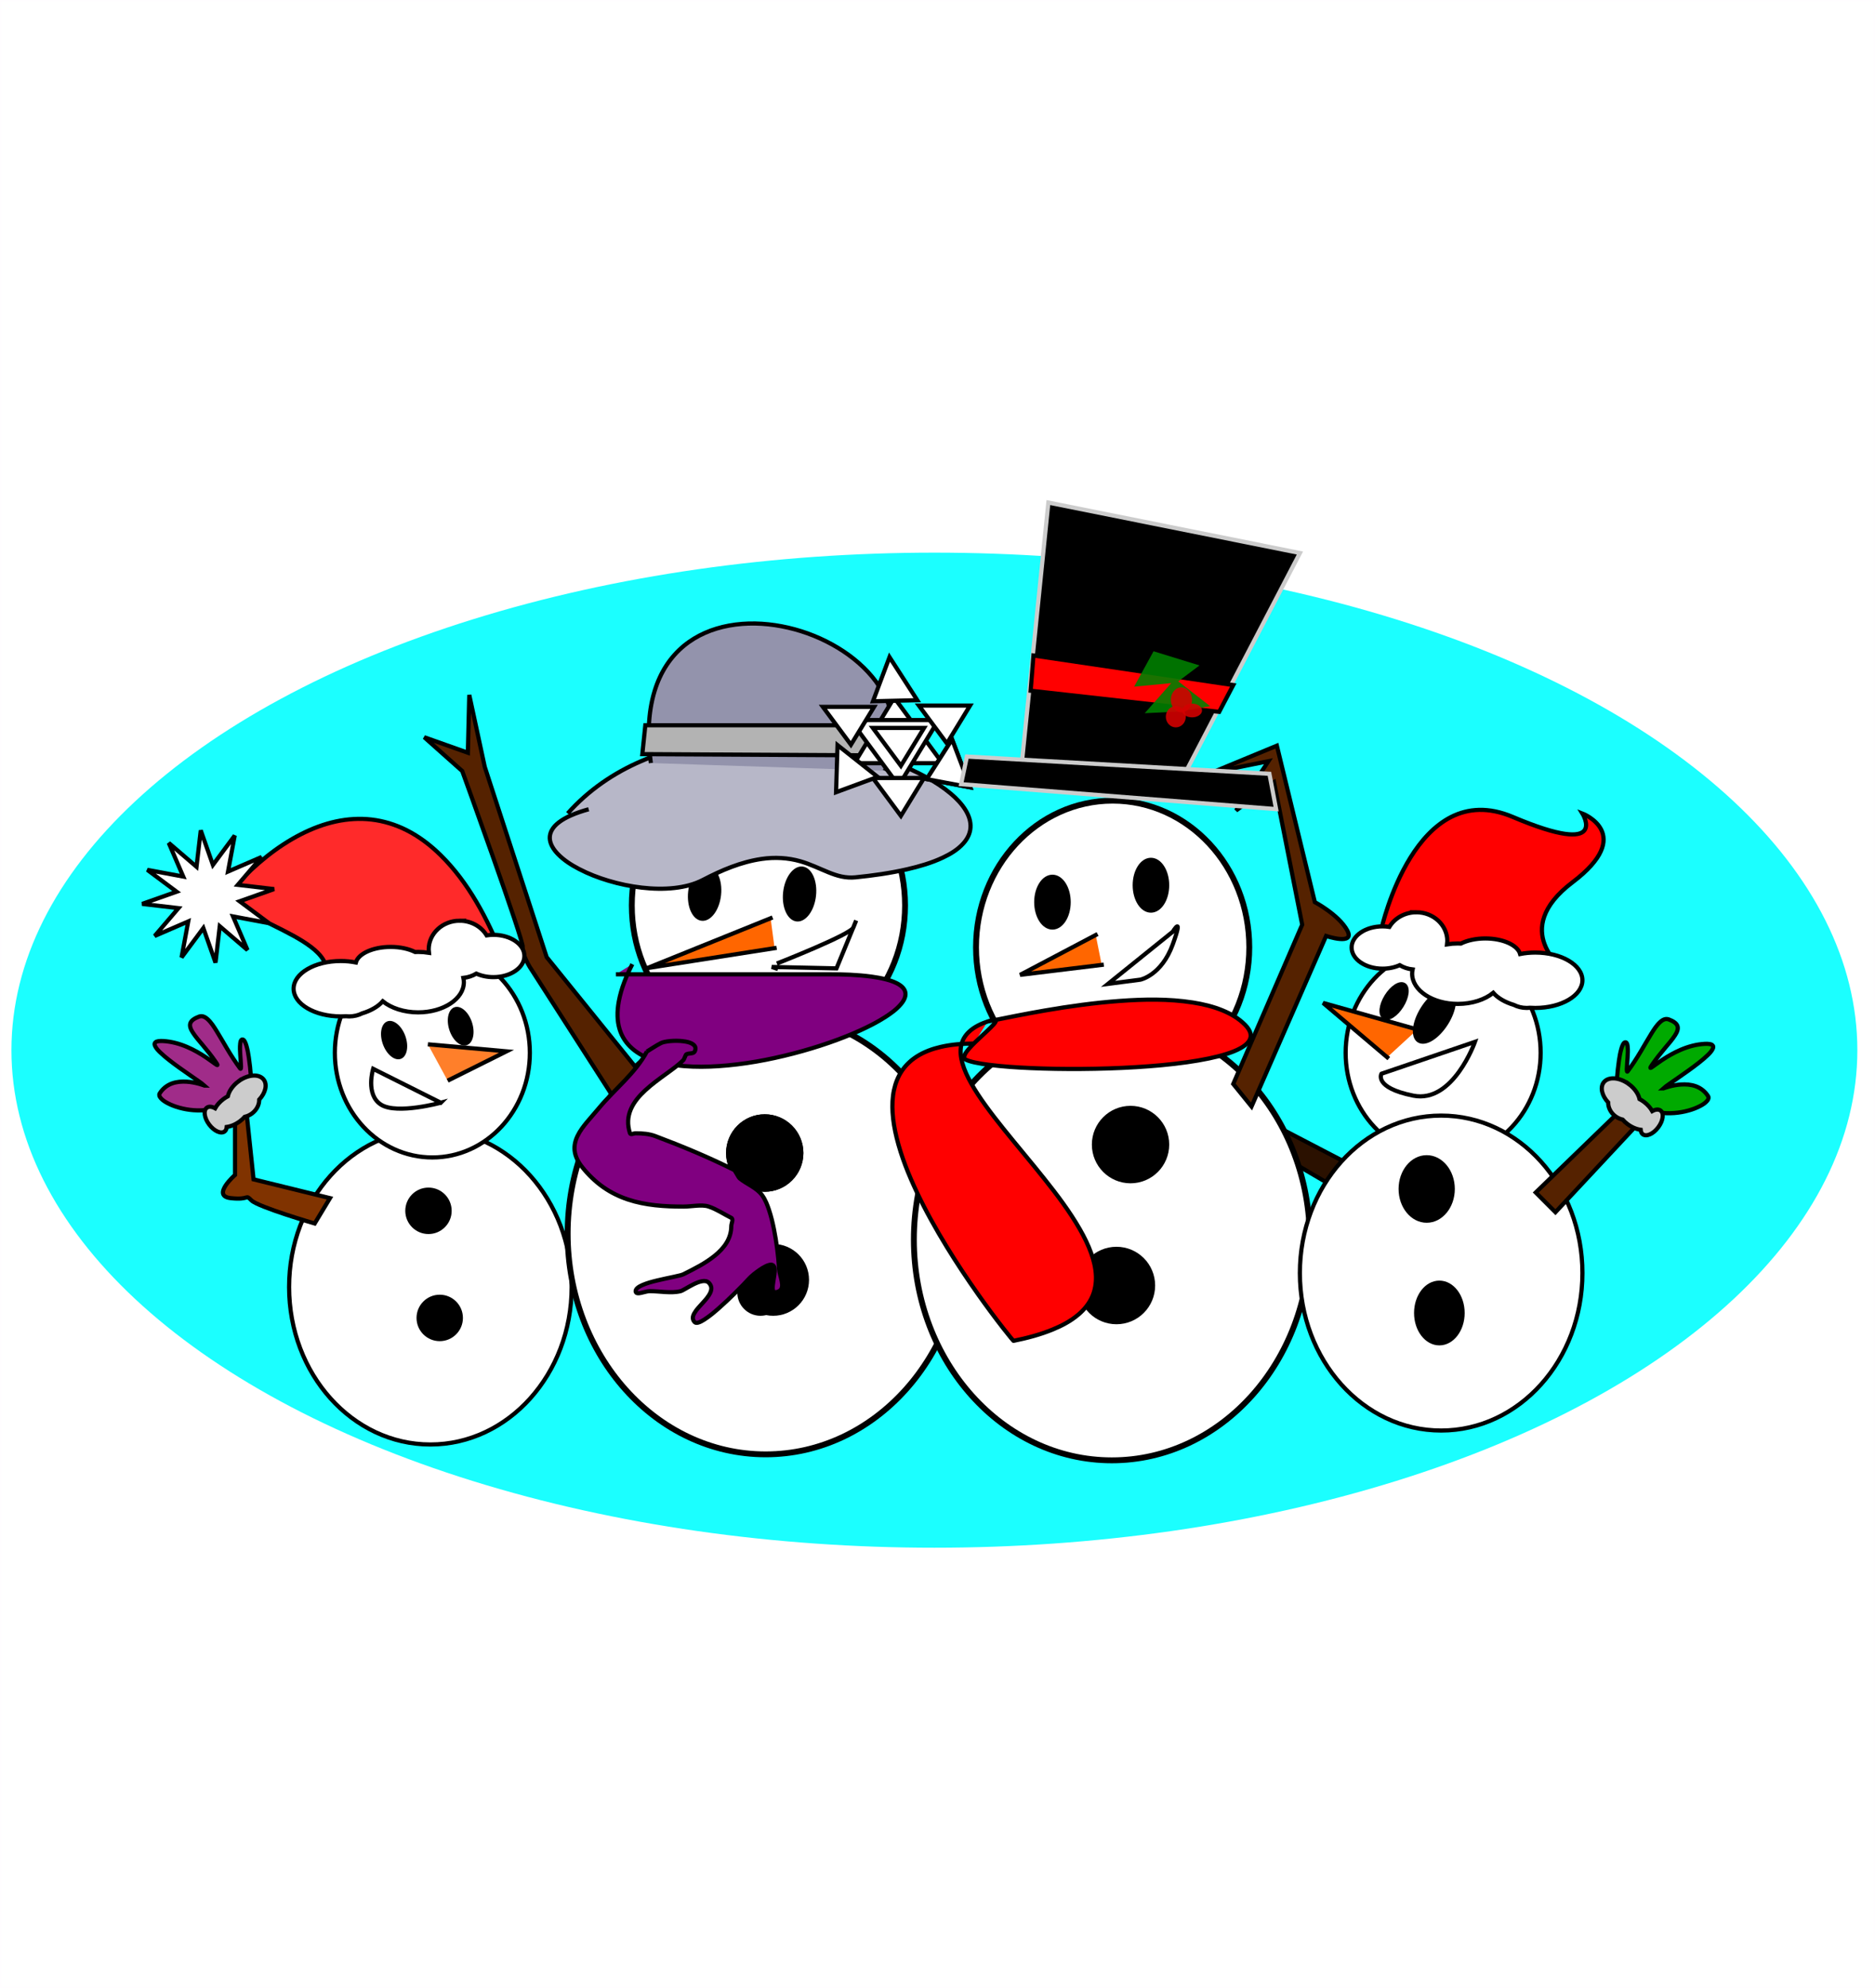 <?xml version="1.0" encoding="UTF-8" standalone="no"?>
<!-- Created with Inkscape (http://www.inkscape.org/) -->

<svg
   xmlns:dc="http://purl.org/dc/elements/1.1/"
   xmlns:cc="http://creativecommons.org/ns#"
   xmlns:rdf="http://www.w3.org/1999/02/22-rdf-syntax-ns#"
   xmlns:svg="http://www.w3.org/2000/svg"
   xmlns="http://www.w3.org/2000/svg"
   xmlns:sodipodi="http://sodipodi.sourceforge.net/DTD/sodipodi-0.dtd"
   xmlns:inkscape="http://www.inkscape.org/namespaces/inkscape"
   sodipodi:docname="snowman_family_centered.svg"
   inkscape:version="0.92.5 (2060ec1f9f, 2020-04-08)"
   version="1.1"
   id="svg2"
   height="1424.782"
   width="1344.142">
  <sodipodi:namedview
     id="base"
     pagecolor="#ffffff"
     bordercolor="#666666"
     borderopacity="1.0"
     inkscape:pageopacity="0.0"
     inkscape:pageshadow="2"
     inkscape:zoom="0.41554912"
     inkscape:cx="-31.157511"
     inkscape:cy="818.98441"
     inkscape:document-units="px"
     inkscape:current-layer="layer1"
     showgrid="false"
     inkscape:window-width="1680"
     inkscape:window-height="1002"
     inkscape:window-x="0"
     inkscape:window-y="22"
     inkscape:window-maximized="0"
     fit-margin-top="0"
     fit-margin-left="0"
     fit-margin-right="0"
     fit-margin-bottom="0" />
  <defs
     id="defs4">
    <inkscape:path-effect
       fuse_tolerance="0"
       vertical_pattern="false"
       prop_units="false"
       tang_offset="0"
       normal_offset="0"
       spacing="0"
       scale_y_rel="false"
       prop_scale="1"
       copytype="single_stretched"
       pattern="m -168.571,-178.571 h 1"
       is_visible="true"
       id="path-effect3981"
       effect="skeletal" />
    <inkscape:path-effect
       effect="skeletal"
       id="path-effect4325"
       is_visible="true"
       pattern="M 0,0 H 1"
       copytype="single_stretched"
       prop_scale="1"
       scale_y_rel="false"
       spacing="0"
       normal_offset="0"
       tang_offset="0"
       prop_units="false"
       vertical_pattern="false"
       fuse_tolerance="0" />
    <inkscape:path-effect
       effect="skeletal"
       id="path-effect4180"
       is_visible="true"
       pattern="M 0,0 H 1"
       copytype="single_stretched"
       prop_scale="1"
       scale_y_rel="false"
       spacing="0"
       normal_offset="0"
       tang_offset="0"
       prop_units="false"
       vertical_pattern="false"
       fuse_tolerance="0" />
    <inkscape:path-effect
       effect="skeletal"
       id="path-effect4147"
       is_visible="true"
       pattern="M 0,0 H 1"
       copytype="single_stretched"
       prop_scale="1"
       scale_y_rel="false"
       spacing="0"
       normal_offset="0"
       tang_offset="0"
       prop_units="false"
       vertical_pattern="false"
       fuse_tolerance="0" />
    <inkscape:path-effect
       effect="skeletal"
       id="path-effect4079"
       is_visible="true"
       pattern="m -44.447,18.183 h 1"
       copytype="single_stretched"
       prop_scale="1"
       scale_y_rel="false"
       spacing="0"
       normal_offset="0"
       tang_offset="0"
       prop_units="false"
       vertical_pattern="false"
       fuse_tolerance="0" />
    <inkscape:path-effect
       effect="skeletal"
       id="path-effect4069"
       is_visible="true"
       pattern="M 0,0 H 1"
       copytype="single_stretched"
       prop_scale="1"
       scale_y_rel="false"
       spacing="0"
       normal_offset="0"
       tang_offset="0"
       prop_units="false"
       vertical_pattern="false"
       fuse_tolerance="0" />
    <inkscape:path-effect
       effect="skeletal"
       id="path-effect4029"
       is_visible="true"
       pattern="M 0,0 H 1"
       copytype="single_stretched"
       prop_scale="1"
       scale_y_rel="false"
       spacing="0"
       normal_offset="0"
       tang_offset="0"
       prop_units="false"
       vertical_pattern="false"
       fuse_tolerance="0" />
    <inkscape:path-effect
       effect="skeletal"
       id="path-effect4021"
       is_visible="true"
       pattern="m -168.571,-178.571 h 1"
       copytype="single_stretched"
       prop_scale="1"
       scale_y_rel="false"
       spacing="0"
       normal_offset="0"
       tang_offset="0"
       prop_units="false"
       vertical_pattern="false"
       fuse_tolerance="0" />
    <inkscape:path-effect
       effect="skeletal"
       id="path-effect3982"
       is_visible="true"
       pattern="M 0,0 H 1"
       copytype="single_stretched"
       prop_scale="1"
       scale_y_rel="false"
       spacing="0"
       normal_offset="0"
       tang_offset="0"
       prop_units="false"
       vertical_pattern="false"
       fuse_tolerance="0" />
    <inkscape:path-effect
       effect="skeletal"
       id="path-effect3978"
       is_visible="true"
       pattern="m 12.857,17.143 h 1"
       copytype="single_stretched"
       prop_scale="1"
       scale_y_rel="false"
       spacing="0"
       normal_offset="0"
       tang_offset="0"
       prop_units="false"
       vertical_pattern="false"
       fuse_tolerance="0" />
    <inkscape:path-effect
       effect="skeletal"
       id="path-effect3974"
       is_visible="true"
       pattern="m -12.857,-21.429 h 1"
       copytype="single_stretched"
       prop_scale="1"
       scale_y_rel="false"
       spacing="0"
       normal_offset="0"
       tang_offset="0"
       prop_units="false"
       vertical_pattern="false"
       fuse_tolerance="0" />
    <inkscape:path-effect
       effect="skeletal"
       id="path-effect3958"
       is_visible="true"
       pattern="M 0,0 H 1"
       copytype="single_stretched"
       prop_scale="1"
       scale_y_rel="false"
       spacing="0"
       normal_offset="0"
       tang_offset="0"
       prop_units="false"
       vertical_pattern="false"
       fuse_tolerance="0" />
    <filter
       inkscape:collect="always"
       id="filter3975"
       style="color-interpolation-filters:sRGB">
      <feGaussianBlur
         inkscape:collect="always"
         stdDeviation="10.675"
         id="feGaussianBlur3977" />
    </filter>
  </defs>
  <g
     inkscape:groupmode="layer"
     id="layer2"
     inkscape:label="Layer 2"
     transform="translate(6.151,358.396)" />
  <g
     id="layer1"
     inkscape:groupmode="layer"
     inkscape:label="Layer 1"
     transform="translate(995.504,345.751)">
    <path
       sodipodi:type="star"
       style="color:#000000;display:inline;overflow:visible;visibility:visible;opacity:0.892;fill:#ffffff;fill-opacity:1;fill-rule:nonzero;stroke:none;stroke-width:3;marker:none;filter:url(#filter3975);enable-background:accumulate"
       id="path3194"
       sodipodi:sides="12"
       sodipodi:cx="-193.9493"
       sodipodi:cy="-483.57101"
       sodipodi:r1="493.83545"
       sodipodi:r2="237.04105"
       sodipodi:arg1="0.56076757"
       sodipodi:arg2="0.82256696"
       inkscape:flatsided="false"
       inkscape:rounded="0"
       inkscape:randomized="0"
       d="M 224.254,-220.931 -32.68,-309.845 36.905,-47.017 -141.149,-252.485 -212.3,9.923 -263.766,-257.045 -456.589,-65.368 -367.675,-322.302 l -262.828,69.586 205.468,-178.055 -262.409,-71.151 266.968,-51.466 -191.677,-192.823 256.934,88.914 -69.586,-262.828 178.055,205.468 71.151,-262.409 51.466,266.968 192.823,-191.677 -88.914,256.934 262.828,-69.586 -205.468,178.055 262.409,71.151 -266.968,51.466 z"
       transform="matrix(1.443,0,0,0.816,-98.047,747.856)" />
    <g
       id="g1060">
      <rect
         y="-345.241"
         x="-994.994"
         height="1423.763"
         width="1343.122"
         id="rect4606"
         style="fill:#ffffff;fill-opacity:1;stroke:#fffdff;stroke-width:1.02;stroke-miterlimit:4;stroke-dasharray:none;stroke-opacity:1" />
      <g
         id="g4917">
        <ellipse
           ry="356.584"
           rx="661.645"
           cy="406.909"
           cx="-325.66"
           style="color:#000000;display:inline;overflow:visible;visibility:visible;opacity:0.892;fill:#00ffff;fill-opacity:1;fill-rule:nonzero;stroke:none;stroke-width:2.702;marker:none;enable-background:accumulate"
           id="path3965" />
        <ellipse
           ry="105.106"
           rx="97.948"
           cy="333.182"
           cx="-197.875"
           style="color:#000000;display:inline;overflow:visible;visibility:visible;fill:#ffffff;fill-opacity:1;fill-rule:nonzero;stroke:#000000;stroke-width:4.201;marker:none;enable-background:accumulate"
           id="path3946" />
        <ellipse
           ry="112.857"
           rx="101.273"
           cy="576.648"
           cx="-686.984"
           style="color:#000000;display:inline;overflow:visible;visibility:visible;fill:#ffffff;fill-opacity:1;fill-rule:nonzero;stroke:#000000;stroke-width:2.998;marker:none;enable-background:accumulate"
           id="path3166" />
        <ellipse
           ry="75"
           rx="69.893"
           cy="408.791"
           cx="-685.557"
           style="color:#000000;display:inline;overflow:visible;visibility:visible;fill:#ffffff;fill-opacity:1;fill-rule:nonzero;stroke:#000000;stroke-width:2.998;marker:none;enable-background:accumulate"
           id="path3938" />
        <ellipse
           ry="158.159"
           rx="141.925"
           cy="538.419"
           cx="-446.638"
           id="path3940"
           style="color:#000000;display:inline;overflow:visible;visibility:visible;fill:#ffffff;fill-opacity:1;fill-rule:nonzero;stroke:#000000;stroke-width:4.201;marker:none;enable-background:accumulate" />
        <ellipse
           ry="105.106"
           rx="97.948"
           cy="303.182"
           cx="-444.639"
           id="path3942"
           style="color:#000000;display:inline;overflow:visible;visibility:visible;fill:#ffffff;fill-opacity:1;fill-rule:nonzero;stroke:#000000;stroke-width:4.201;marker:none;enable-background:accumulate" />
        <path
           inkscape:connector-curvature="0"
           id="path4162"
           d="m -94.144,454.335 74.67,38.902 -9.514,17.584 -73.885,-43.351 z"
           style="color:#000000;display:inline;overflow:visible;visibility:visible;fill:#2b1100;stroke:#000000;stroke-width:2.998;stroke-linecap:square;stroke-linejoin:miter;stroke-miterlimit:4;stroke-dasharray:none;stroke-dashoffset:0;stroke-opacity:1;marker:none;enable-background:accumulate"
           inkscape:transform-center-x="-52.345784"
           inkscape:transform-center-y="-34.402866" />
        <ellipse
           ry="158.159"
           rx="141.925"
           cy="542.704"
           cx="-198.447"
           style="color:#000000;display:inline;overflow:visible;visibility:visible;fill:#ffffff;fill-opacity:1;fill-rule:nonzero;stroke:#000000;stroke-width:4.201;marker:none;enable-background:accumulate"
           id="path3944" />
        <ellipse
           ry="75"
           rx="69.893"
           cy="408.791"
           cx="39.046"
           id="path3950"
           style="color:#000000;display:inline;overflow:visible;visibility:visible;fill:#ffffff;fill-opacity:1;fill-rule:nonzero;stroke:#000000;stroke-width:2.998;marker:none;enable-background:accumulate" />
        <ellipse
           ry="112.857"
           rx="101.273"
           cy="566.648"
           cx="37.619"
           id="path3948"
           style="color:#000000;display:inline;overflow:visible;visibility:visible;fill:#ffffff;fill-opacity:1;fill-rule:nonzero;stroke:#000000;stroke-width:2.998;marker:none;enable-background:accumulate" />
        <ellipse
           ry="14.283"
           rx="8.56"
           cy="136.146"
           cx="-805.443"
           style="color:#000000;display:inline;overflow:visible;visibility:visible;fill:#000000;fill-opacity:1;fill-rule:nonzero;stroke:none;stroke-width:5.995;marker:none;enable-background:accumulate"
           id="path3952"
           transform="matrix(0.942,-0.337,0.336,0.942,0,0)" />
        <ellipse
           ry="14.284"
           rx="8.56"
           cy="168.119"
           cx="-752.484"
           id="path3954"
           style="color:#000000;display:inline;overflow:visible;visibility:visible;fill:#000000;fill-opacity:1;fill-rule:nonzero;stroke:none;stroke-width:5.995;marker:none;enable-background:accumulate"
           transform="matrix(0.952,-0.305,0.304,0.953,0,0)" />
        <path
           style="color:#000000;display:inline;overflow:visible;visibility:visible;fill:#ff7f2a;fill-opacity:1;fill-rule:nonzero;stroke:#000000;stroke-width:2.998;marker:none;enable-background:accumulate"
           d="m -688.769,402.7 56.348,5.039 -42.166,21.025"
           id="path3960"
           inkscape:connector-curvature="0" />
        <path
           style="color:#000000;display:inline;overflow:visible;visibility:visible;fill:#ff6600;fill-opacity:1;fill-rule:nonzero;stroke:#000000;stroke-width:2.998;stroke-linecap:square;stroke-linejoin:miter;stroke-miterlimit:4;stroke-dasharray:none;stroke-dashoffset:0;stroke-opacity:1;marker:none;enable-background:accumulate"
           d="m -443.072,312.362 -88.436,35.714 91.289,-14.286"
           id="path3962"
           inkscape:connector-curvature="0" />
        <path
           style="color:#000000;display:inline;overflow:visible;visibility:visible;fill:#ff6600;fill-opacity:1;fill-rule:nonzero;stroke:#000000;stroke-width:2.998;stroke-linecap:square;stroke-linejoin:miter;stroke-miterlimit:4;stroke-dasharray:none;stroke-dashoffset:0;stroke-opacity:1;marker:none;enable-background:accumulate"
           d="m -210.001,324.362 -54.203,28.571 58.482,-7.143"
           id="path3964"
           inkscape:connector-curvature="0" />
        <ellipse
           ry="13.566"
           rx="6.421"
           cy="313.519"
           cx="199.181"
           style="color:#000000;display:inline;overflow:visible;visibility:visible;fill:#000000;fill-opacity:1;fill-rule:nonzero;stroke:#000000;stroke-width:2.998;stroke-linecap:square;stroke-linejoin:miter;stroke-miterlimit:4;stroke-dasharray:none;stroke-dashoffset:0;stroke-opacity:1;marker:none;enable-background:accumulate"
           id="path3968"
           transform="matrix(0.849,0.528,-0.527,0.85,0,0)" />
        <path
           style="color:#000000;display:inline;overflow:visible;visibility:visible;fill:#ff6600;fill-opacity:1;fill-rule:nonzero;stroke:#000000;stroke-width:2.998;stroke-linecap:square;stroke-linejoin:miter;stroke-miterlimit:4;stroke-dasharray:none;stroke-dashoffset:0;stroke-opacity:1;marker:none;enable-background:accumulate"
           d="m 20.599,392.106 -67.614,-19.062 45.959,38.935"
           id="path3966"
           inkscape:connector-curvature="0" />
        <ellipse
           ry="20.894"
           rx="9.947"
           cy="308.827"
           cx="230.979"
           id="path3970"
           style="color:#000000;display:inline;overflow:visible;visibility:visible;fill:#000000;fill-opacity:1;fill-rule:nonzero;stroke:#000000;stroke-width:2.998;stroke-linecap:square;stroke-linejoin:miter;stroke-miterlimit:4;stroke-dasharray:none;stroke-dashoffset:0;stroke-opacity:1;marker:none;enable-background:accumulate"
           transform="matrix(0.852,0.523,-0.531,0.847,0,0)" />
        <ellipse
           ry="19.8"
           rx="11.862"
           cy="345.795"
           cx="-455.777"
           id="path4036"
           style="color:#000000;display:inline;overflow:visible;visibility:visible;fill:#000000;fill-opacity:1;fill-rule:nonzero;stroke:none;stroke-width:8.31;marker:none;enable-background:accumulate"
           transform="matrix(0.994,0.108,-0.108,0.994,0,0)" />
        <path
           style="color:#000000;display:inline;overflow:visible;visibility:visible;fill:#b7b7c8;fill-opacity:1;fill-rule:nonzero;stroke:#000000;stroke-width:3;marker:none;enable-background:accumulate"
           d="m -575.169,234.245 c -4.411,1.211 -8.772,2.638 -12.948,4.503 -3.075,1.373 -6.066,2.98 -8.714,5.062 -1.931,1.518 -3.689,3.309 -4.87,5.462 -0.954,1.739 -1.479,3.723 -1.418,5.705 0,0 0,1e-5 0,1e-5 0.062,2.023 0.701,3.999 1.644,5.79 1e-5,0 1e-5,1e-5 1e-5,1e-5 1.117,2.12 2.637,4.006 4.315,5.717 4.317,4.401 9.613,7.732 15.08,10.583 10e-6,10e-6 2e-5,2e-5 3e-5,2e-5 6.714,3.502 13.817,6.227 21.073,8.395 7.817,2.335 15.834,4.012 23.939,4.944 l 2e-5,0 c 7.858,0.903 15.819,1.119 23.678,0.229 7.024,-0.796 14.023,-2.479 20.29,-5.749 13.302,-6.941 27.353,-12.895 42.201,-15.047 9.271,-1.344 18.828,-0.879 27.833,1.704 l 1e-5,0 c 6.951,1.994 13.477,5.208 20.184,7.914 3.03,1.223 6.126,2.313 9.323,2.991 1e-5,0 1e-5,0 2e-5,0 3.257,0.69 6.617,0.921 9.93,0.59 10e-6,0 10e-6,0 2e-5,0 12.543,-1.253 25.055,-2.996 37.34,-5.818 8.73,-2.005 17.391,-4.515 25.499,-8.323 5.45,-2.56 10.752,-5.713 14.759,-10.208 1.498,-1.68 2.788,-3.558 3.696,-5.616 0,-1e-5 1e-5,-2e-5 1e-5,-3e-5 0.815,-1.847 1.311,-3.838 1.424,-5.854 0.114,-2.025 -0.153,-4.064 -0.71,-6.015 -1e-5,-1e-5 -1e-5,-2e-5 -1e-5,-3e-5 -0.612,-2.144 -1.561,-4.184 -2.706,-6.097 -2.799,-4.677 -6.678,-8.626 -10.851,-12.132 -5.289,-4.445 -11.134,-8.194 -17.184,-11.531 -1e-5,-1e-5 -2e-5,-1e-5 -3e-5,-2e-5 -7.207,-3.976 -14.734,-7.353 -22.416,-10.309 -18.065,-6.951 -36.973,-11.623 -56.119,-14.466 -21.105,-3.133 -42.573,-3.994 -63.826,-2.12 l -3e-5,0 c -21.519,1.898 -42.88,6.65 -62.72,15.196 -9.888,4.259 -19.376,9.465 -28.191,15.645 -9,6.31 -17.288,13.639 -24.61,21.838"
           id="path3972"
           inkscape:path-effect="#path-effect3974"
           inkscape:original-d="m -575.1688,234.24548 c -81.04342,22.24529 35.25829,75.06485 82.06957,50.63922 68.83257,-35.91609 81.43603,0.95148 109.47114,-1.84892 232.68226,-23.24238 -86.87062,-179.89994 -206.61471,-45.81152"
           inkscape:connector-curvature="0"
           sodipodi:nodetypes="cssc"
           transform="matrix(0.998,0,0,1,0.533,0)" />
        <path
           style="color:#000000;display:inline;overflow:visible;visibility:visible;fill:#9393ac;fill-opacity:1;fill-rule:nonzero;stroke:#000000;stroke-width:3;marker:none;enable-background:accumulate"
           d="m -530.528,201.119 c -2.31,-17.314 -2.374,-35.239 2.803,-51.921 2.007,-6.469 4.835,-12.699 8.572,-18.347 l 10e-6,0 c 3.393,-5.129 7.538,-9.763 12.281,-13.677 4.595,-3.791 9.738,-6.905 15.188,-9.311 5.523,-2.439 11.353,-4.159 17.291,-5.249 l 2e-5,-1e-5 c 12.423,-2.281 25.266,-1.864 37.679,0.472 12.74,2.397 25.101,6.818 36.456,13.072 10.87,5.986 20.881,13.692 28.809,23.239 l 10e-6,2e-5 c 3.735,4.498 6.987,9.408 9.529,14.672 l 10e-6,1e-5 c 2.489,5.155 4.285,10.653 5.208,16.302 l 0,1e-5 c 0.951,5.823 0.964,11.794 0.084,17.628 -0.976,6.465 -3.033,12.746 -5.843,18.65"
           id="path3976"
           inkscape:path-effect="#path-effect3978"
           inkscape:original-d="m -530.52752,201.11907 c -22.30241,-167.147722 216.45368,-96.11968 168.05558,5.52883"
           inkscape:connector-curvature="0"
           transform="matrix(0.998,0,0,1,0.533,0)" />
        <path
           style="color:#000000;display:inline;overflow:visible;visibility:visible;fill:#ff0000;fill-opacity:1;fill-rule:nonzero;stroke:#000000;stroke-width:2.998;stroke-linecap:square;stroke-linejoin:miter;stroke-miterlimit:4;stroke-dasharray:none;stroke-dashoffset:0;stroke-opacity:1;marker:none;enable-background:accumulate"
           d="m -5.172,319.906 c 0,0 24.249,-109.762 94.141,-80.163 69.893,29.599 49.923,-2.467 49.923,-2.467 0,0 38.512,14.799 -7.132,49.331 -45.644,34.532 -5.706,62.898 -5.706,62.898 L -10.878,328.539"
           id="path4000"
           inkscape:connector-curvature="0" />
        <path
           style="color:#000000;display:inline;overflow:visible;visibility:visible;fill:#ffffff;fill-opacity:1;fill-rule:nonzero;stroke:#000000;stroke-width:2.998;stroke-linecap:square;stroke-linejoin:miter;stroke-miterlimit:4;stroke-dasharray:none;stroke-dashoffset:0;stroke-opacity:1;marker:none;enable-background:accumulate"
           d="m 19.849,308.067 c -8.301,0 -15.548,4.23 -19.355,10.485 -1.567,-0.24 -3.182,-0.379 -4.855,-0.379 -12.258,0 -22.202,6.787 -22.202,15.158 0,8.372 9.944,15.158 22.202,15.158 4.528,0 8.738,-0.921 12.249,-2.511 2.735,1.623 5.891,2.7 9.269,3.079 -0.213,0.996 -0.331,2.013 -0.331,3.047 0,11.96 14.664,21.648 32.773,21.648 10.228,0 19.367,-3.096 25.38,-7.942 3.229,3.712 8.407,6.734 14.72,8.637 2.75,1.389 5.927,2.195 9.335,2.195 0.767,0 1.53,-0.048 2.273,-0.126 1.244,0.082 2.515,0.126 3.796,0.126 18.666,0 33.789,-8.885 33.789,-19.848 0,-10.963 -15.122,-19.848 -33.789,-19.848 -3.795,0 -7.453,0.365 -10.858,1.042 -1.734,-6.305 -12.243,-11.148 -24.961,-11.148 -6.812,0 -12.985,1.402 -17.523,3.663 -0.713,-0.031 -1.438,-0.063 -2.163,-0.063 -2.664,0 -5.245,0.22 -7.724,0.616 0.1,-0.793 0.154,-1.598 0.154,-2.416 0,-11.362 -9.922,-20.574 -22.18,-20.574 z"
           id="path3984"
           inkscape:connector-curvature="0" />
        <path
           style="color:#000000;display:inline;overflow:visible;visibility:visible;fill:#ffffff;fill-opacity:1;fill-rule:nonzero;stroke:#000000;stroke-width:2.998;stroke-linecap:square;stroke-linejoin:miter;stroke-miterlimit:4;stroke-dasharray:none;stroke-dashoffset:0;stroke-opacity:1;marker:none;enable-background:accumulate"
           d="M -5.172,423.791 61.868,400.934 c 0,0 -15.69,44.286 -44.218,38.571 -28.528,-5.714 -22.822,-15.714 -22.822,-15.714 z"
           id="path4002"
           inkscape:connector-curvature="0" />
        <path
           style="color:#000000;display:inline;overflow:visible;visibility:visible;fill:#ffffff;fill-opacity:1;fill-rule:nonzero;stroke:#000000;stroke-width:2.998;stroke-linecap:square;stroke-linejoin:miter;stroke-miterlimit:4;stroke-dasharray:none;stroke-dashoffset:0;stroke-opacity:1;marker:none;enable-background:accumulate"
           d="m -679.506,444.556 -48.497,-24.286 c 0,0 -5.706,18.571 5.706,25.714 11.411,7.143 42.791,-1.429 42.791,-1.429 z"
           id="path4004"
           inkscape:connector-curvature="0" />
        <path
           style="color:#000000;display:inline;overflow:visible;visibility:visible;fill:#552200;stroke:#000000;stroke-width:2.998;stroke-linecap:square;stroke-linejoin:miter;stroke-miterlimit:4;stroke-dasharray:none;stroke-dashoffset:0;stroke-opacity:1;marker:none;enable-background:accumulate"
           d="m 165.944,450.311 -60.516,58.589 14.12,14.142 58.499,-62.629 z"
           id="path4049"
           inkscape:connector-curvature="0" />
        <path
           style="color:#000000;display:inline;overflow:visible;visibility:visible;fill:#00aa00;fill-opacity:1;fill-rule:nonzero;stroke:#000000;stroke-width:3;marker:none;enable-background:accumulate"
           d="m 163.434,427.74 c 0.308,-4.513 0.787,-9.016 1.457,-13.489 0.426,-2.845 0.913,-5.689 1.724,-8.449 0.299,-1.017 0.636,-2.029 1.135,-2.964 0.318,-0.595 0.7,-1.227 1.325,-1.481 0,0 10e-6,0 10e-6,0 0.248,-0.101 0.532,-0.144 0.784,-0.055 0.247,0.087 0.441,0.287 0.583,0.508 0,1e-5 0,1e-5 1e-5,1e-5 0.448,0.696 0.561,1.553 0.658,2.376 0.309,2.616 0.134,5.263 -0.026,7.892 0,0 0,0 0,1e-5 -0.156,2.569 -0.409,5.133 -0.507,7.706 0,0 0,0 0,1e-5 -0.027,0.715 -0.089,1.441 0.057,2.142 0.018,0.085 0.039,0.17 0.08,0.246 0,0 1e-5,0 1e-5,1e-5 0.025,0.048 0.061,0.095 0.112,0.11 0.05,0.015 0.104,-0.007 0.148,-0.036 0.074,-0.051 0.132,-0.121 0.186,-0.193 3.399,-4.526 6.449,-9.305 9.364,-14.156 l 1e-5,-10e-6 c 2.526,-4.203 4.929,-8.48 7.52,-12.642 1.892,-3.039 3.812,-6.132 6.464,-8.537 0.903,-0.819 1.919,-1.551 3.082,-1.919 1.009,-0.319 2.122,-0.292 3.113,0.08 1e-5,1e-5 1e-5,1e-5 2e-5,1e-5 1.531,0.575 3.047,1.253 4.331,2.266 0,0 0,0 1e-5,0 0.863,0.682 1.613,1.557 1.936,2.609 0.301,0.98 0.206,2.046 -0.089,3.028 -0.377,1.259 -1.031,2.419 -1.744,3.524 0,1e-5 -1e-5,1e-5 -1e-5,1e-5 -2.035,3.157 -4.558,5.966 -6.973,8.842 -3.193,3.804 -6.332,7.661 -9.155,11.747 -0.363,0.526 -0.725,1.054 -1.06,1.599 -0.172,0.28 -0.359,0.559 -0.453,0.875 -0.019,0.063 -0.04,0.134 -0.009,0.192 0,0 1e-5,10e-6 1e-5,10e-6 0.023,0.043 0.082,0.049 0.13,0.042 0.244,-0.036 0.453,-0.193 0.663,-0.323 0.976,-0.607 1.887,-1.311 2.818,-1.983 0,0 0,0 0,-10e-6 1.513,-1.093 3.037,-2.172 4.59,-3.208 4.263,-2.846 8.733,-5.4 13.445,-7.416 5.516,-2.36 11.391,-3.986 17.383,-4.289 1.141,-0.058 2.291,-0.067 3.419,0.113 0.698,0.111 1.411,0.287 1.974,0.713 0.389,0.295 0.656,0.751 0.688,1.238 0.039,0.587 -0.174,1.163 -0.439,1.688 -0.86,1.711 -2.248,3.095 -3.623,4.428 0,1e-5 0,1e-5 -1e-5,1e-5 -1.962,1.903 -4.076,3.643 -6.224,5.332 -4.908,3.86 -10.037,7.429 -15.172,10.983 -2.139,1.48 -4.284,2.951 -6.406,4.454 0,1e-5 -1e-5,1e-5 -1e-5,1e-5 -1.339,0.948 -2.702,1.872 -3.925,2.965 0.005,-0.001 0.005,-0.001 0.005,-0.001 0.004,-0.002 0.009,-0.003 0.013,-0.005 0,0 1e-5,0 1e-5,0 0.017,-0.006 0.034,-0.013 0.051,-0.019 0.065,-0.025 0.131,-0.049 0.196,-0.074 0.248,-0.092 0.497,-0.182 0.748,-0.269 1e-5,-1e-5 2e-5,-1e-5 2e-5,-1e-5 0.9,-0.312 1.811,-0.594 2.728,-0.849 2.904,-0.808 5.883,-1.365 8.89,-1.566 3.578,-0.239 7.234,0.03 10.612,1.235 3.665,1.308 6.863,3.874 8.905,7.186 0,10e-6 1e-5,10e-6 1e-5,2e-5 0.283,0.46 0.352,1.035 0.227,1.561 -0.158,0.66 -0.545,1.243 -0.983,1.762 -1.351,1.6 -3.188,2.715 -5.042,3.69 -2.607,1.37 -5.387,2.392 -8.223,3.185 -3.362,0.941 -6.818,1.546 -10.299,1.809 l -2e-5,0 c -7.658,0.58 -15.55,-0.532 -22.404,-3.997 -3.724,-1.882 -7.094,-4.457 -9.895,-7.55 -3.268,-3.609 -5.753,-7.887 -7.55,-12.413"
           id="path4019"
           inkscape:path-effect="#path-effect4021"
           inkscape:original-d="m 163.43361,427.74012 c 0.15947,-2.33711 1.84665,-24.84043 5.6412,-26.38298 4.76594,-1.9374 -0.12724,23.62929 2.07576,20.69527 14.06527,-18.73253 21.11275,-40.33902 29.54476,-37.17465 15.06955,5.65531 0.65314,14.14414 -11.69325,32.0167 -7.32754,10.6073 12.63936,-13.25688 37.50844,-14.51245 22.36819,-1.12928 -23.67635,26.52589 -29.70718,31.91496 -0.0481,0.043 22.92054,-9.33604 32.14764,5.63915 4.68068,7.59663 -48.1447,28.40663 -64.16821,-11.95287"
           inkscape:connector-curvature="0"
           sodipodi:nodetypes="cssssscsc"
           transform="matrix(0.998,0,0,1,0.533,0)" />
        <path
           style="color:#000000;display:inline;overflow:visible;visibility:visible;fill:#cccccc;fill-opacity:1;fill-rule:nonzero;stroke:#000000;stroke-width:2.998;stroke-linecap:square;stroke-linejoin:miter;stroke-miterlimit:4;stroke-dasharray:none;stroke-dashoffset:0;stroke-opacity:1;marker:none;enable-background:accumulate"
           d="m 172.376,431.362 c -6.798,-5.112 -14.969,-5.71 -18.251,-1.332 -2.722,3.631 -1.227,9.541 3.243,14.37 -0.079,3.531 1.751,7.302 5.157,9.864 1.619,1.217 3.411,2.013 5.197,2.402 0.998,1.128 2.149,2.198 3.452,3.178 3.072,2.31 6.429,3.696 9.484,4.119 0.095,1.391 0.584,2.528 1.512,3.226 2.59,1.948 7.543,-0.272 11.068,-4.974 3.525,-4.702 4.281,-10.098 1.691,-12.045 -1.463,-1.1 -3.679,-0.868 -5.969,0.392 -1.324,-2.347 -3.338,-4.639 -5.903,-6.569 -1.048,-0.788 -2.119,-1.46 -3.209,-2.032 -0.796,-3.621 -3.436,-7.565 -7.472,-10.601 z"
           id="path4006"
           inkscape:connector-curvature="0" />
        <ellipse
           cy="575.57"
           cx="-195.136"
           id="path4061"
           style="color:#000000;display:inline;overflow:visible;visibility:visible;fill:#000000;fill-opacity:1;fill-rule:nonzero;stroke:#000000;stroke-width:2.998;stroke-linecap:square;stroke-linejoin:miter;stroke-miterlimit:4;stroke-dasharray:none;stroke-dashoffset:0;stroke-opacity:1;marker:none;enable-background:accumulate"
           rx="26.224"
           ry="26.264" />
        <path
           style="color:#000000;display:inline;overflow:visible;visibility:visible;fill:none;stroke:#000000;stroke-width:2.998;stroke-linecap:square;stroke-linejoin:miter;stroke-miterlimit:4;stroke-dasharray:none;stroke-dashoffset:0;stroke-opacity:1;marker:none;enable-background:accumulate"
           d="m -201.188,359.398 46.396,-37.376 c 0,0 8.069,-13.132 0,9.091 -8.069,22.223 -23.198,25.254 -23.198,25.254 z"
           id="path4172"
           inkscape:connector-curvature="0" />
        <path
           style="color:#000000;display:inline;overflow:visible;visibility:visible;fill:#ff0000;fill-opacity:1;fill-rule:nonzero;stroke:#000000;stroke-width:3;marker:none;enable-background:accumulate"
           d="m -288.571,386.341 c 13.637,-2.736 27.27,-5.497 40.978,-7.848 17.788,-3.051 35.685,-5.546 53.685,-6.86 17.518,-1.279 35.217,-1.614 52.573,1.087 1e-5,0 2e-5,0 3e-5,0 7.359,1.146 14.662,2.868 21.551,5.698 5.929,2.436 11.576,5.745 16.091,10.295 0.994,1.002 1.915,2.085 2.65,3.29 0.582,0.953 1.046,1.989 1.268,3.083 10e-7,10e-6 3e-6,10e-6 5e-6,2e-5 0.192,0.949 0.189,1.939 -0.034,2.881 -0.229,0.967 -0.679,1.874 -1.255,2.684 0,0 -10e-6,1e-5 -10e-6,2e-5 -1.472,2.071 -3.632,3.554 -5.851,4.793 -3.083,1.721 -6.405,2.976 -9.767,4.056 0,0 -1e-5,0 -2e-5,10e-6 -4.274,1.374 -8.642,2.438 -13.037,3.355 -10e-6,0 -2e-5,1e-5 -3e-5,1e-5 -5.186,1.082 -10.416,1.948 -15.662,2.69 -12.143,1.717 -24.372,2.782 -36.614,3.526 -13.105,0.797 -26.234,1.202 -39.363,1.293 -12.319,0.086 -24.64,-0.101 -36.947,-0.656 -9.811,-0.443 -19.623,-1.071 -29.365,-2.32 -3.428,-0.439 -6.85,-0.951 -10.225,-1.695 -1.25,-0.276 -2.494,-0.584 -3.715,-0.966 -0.914,-0.286 -1.821,-0.607 -2.677,-1.038 -2e-5,-10e-6 -3e-5,-2e-5 -5e-5,-2e-5 -0.472,-0.238 -0.888,-0.627 -1.055,-1.129 -0.175,-0.527 -0.098,-1.107 0.063,-1.639 0,-10e-6 10e-6,-2e-5 10e-6,-3e-5 0.505,-1.676 1.639,-3.085 2.753,-4.435 1.562,-1.895 3.291,-3.646 5.047,-5.362 1.93,-1.885 3.912,-3.716 5.892,-5.548 0,-1e-5 1e-5,-1e-5 2e-5,-2e-5 1.78,-1.646 3.567,-3.285 5.287,-4.993 0.673,-0.668 1.336,-1.346 1.963,-2.057 1e-5,-10e-6 1e-5,-2e-5 2e-5,-2e-5 0.458,-0.519 0.906,-1.051 1.268,-1.641 0.124,-0.202 0.238,-0.412 0.317,-0.635 0,-2e-5 1e-5,-3e-5 2e-5,-5e-5 0.056,-0.159 0.096,-0.329 0.075,-0.496 -0.017,-0.134 -0.085,-0.261 -0.189,-0.346 -0.134,-0.108 -0.306,-0.157 -0.476,-0.184 -0.632,-0.1 -1.278,0.033 -1.905,0.164 -1.129,0.237 -2.232,0.584 -3.325,0.951 -4.893,1.643 -9.701,3.881 -13.455,7.424 0,10e-6 -1e-5,10e-6 -1e-5,2e-5 -1.464,1.382 -2.743,2.969 -3.718,4.731 -10e-6,10e-6 -2e-5,3e-5 -3e-5,4e-5 -0.921,1.664 -1.565,3.479 -1.922,5.348 -10e-6,1e-5 -10e-6,1e-5 -10e-6,2e-5 -0.781,4.095 -0.215,8.348 0.918,12.36 1.413,5.005 3.679,9.732 6.218,14.27 3.069,5.485 6.586,10.71 10.262,15.808 4.175,5.789 8.575,11.412 13.049,16.974 10e-6,10e-6 2e-5,2e-5 3e-5,4e-5 9.708,12.068 19.775,23.845 29.43,35.956 1e-5,10e-6 2e-5,2e-5 3e-5,4e-5 9.2,11.541 18.163,23.341 25.493,36.152 3.156,5.516 5.997,11.232 8.128,17.219 1.851,5.202 3.167,10.634 3.372,16.151 0.187,5.022 -0.626,10.108 -2.64,14.712 -1e-5,2e-5 -1e-5,3e-5 -2e-5,5e-5 -2.192,5.011 -5.742,9.357 -9.909,12.9 -5.438,4.622 -11.834,8.003 -18.436,10.716 -2e-5,0 -4e-5,1e-5 -5e-5,2e-5 -9.07,3.727 -18.606,6.222 -28.219,8.159 -0.006,0.001 -0.012,-0.004 -0.018,-0.008 -1e-5,-10e-6 -2e-5,-2e-5 -4e-5,-3e-5 -0.012,-0.008 -0.023,-0.018 -0.033,-0.027 -1e-5,-10e-6 -2e-5,-2e-5 -4e-5,-3e-5 -0.04,-0.035 -0.076,-0.073 -0.113,-0.112 -10e-6,-10e-6 -2e-5,-2e-5 -3e-5,-3e-5 -0.14,-0.146 -0.273,-0.298 -0.407,-0.45 -0.509,-0.58 -1.003,-1.174 -1.495,-1.768 -1.835,-2.218 -3.625,-4.474 -5.399,-6.741 -6.171,-7.885 -12.123,-15.94 -17.908,-24.111 -7.881,-11.131 -15.441,-22.492 -22.574,-34.117 -1e-5,-2e-5 -2e-5,-3e-5 -3e-5,-5e-5 -7.783,-12.684 -15.077,-25.682 -21.462,-39.125 -5.981,-12.594 -11.247,-25.592 -14.571,-39.133 0,-10e-6 0,-3e-5 -10e-6,-5e-5 -1.452,-5.912 -2.517,-11.931 -2.896,-18.007 0,-2e-5 0,-3e-5 0,-5e-5 -0.337,-5.394 -0.128,-10.847 0.993,-16.134 0,-2e-5 1e-5,-3e-5 1e-5,-5e-5 1.026,-4.837 2.855,-9.527 5.605,-13.637 2.834,-4.234 6.631,-7.794 10.939,-10.514 5.18,-3.271 11.026,-5.387 16.995,-6.767 7.776,-1.798 15.792,-2.394 23.773,-2.394"
           id="path4027"
           inkscape:path-effect="#path-effect4029"
           inkscape:original-d="m -288.57143,386.34053 c 40.02544,-8.02969 150.78379,-31.98076 184.87745,2.37346 35.931934,36.20655 -177.86962,36.42472 -200.59174,24.97683 -8.92788,-4.49805 37.55612,-34.68654 15.71429,-27.35029 -94.83372,31.85283 197.396944,192.84036 18.57143,228.8788 -0.84435,0.17016 -174.72273,-213.04442 -28.57143,-213.04442"
           inkscape:connector-curvature="0"
           sodipodi:nodetypes="cssssc"
           transform="matrix(0.998,0,0,1,0.533,0)" />
        <ellipse
           ry="19.8"
           rx="11.862"
           cy="338.916"
           cx="-388.04"
           style="color:#000000;display:inline;overflow:visible;visibility:visible;fill:#000000;fill-opacity:1;fill-rule:nonzero;stroke:none;stroke-width:8.31;marker:none;enable-background:accumulate"
           id="path4031"
           transform="matrix(0.994,0.108,-0.108,0.994,0,0)" />
        <path
           style="color:#000000;display:inline;overflow:visible;visibility:visible;fill:#b3b3b3;fill-opacity:1;fill-rule:nonzero;stroke:#000000;stroke-width:2.998;stroke-linecap:square;stroke-linejoin:miter;stroke-miterlimit:4;stroke-dasharray:none;stroke-dashoffset:0;stroke-opacity:1;marker:none;enable-background:accumulate"
           d="m -532.877,174.035 181.336,1e-5 5.619,21.718 -189.114,-1.01 z"
           id="path4038"
           inkscape:connector-curvature="0"
           sodipodi:nodetypes="ccccc" />
        <ellipse
           cy="522.032"
           cx="-688.344"
           style="color:#000000;display:inline;overflow:visible;visibility:visible;fill:#000000;fill-opacity:1;fill-rule:nonzero;stroke:#000000;stroke-width:2.998;stroke-linecap:square;stroke-linejoin:miter;stroke-miterlimit:4;stroke-dasharray:none;stroke-dashoffset:0;stroke-opacity:1;marker:none;enable-background:accumulate"
           id="path4051"
           rx="15.129"
           ry="15.152" />
        <ellipse
           cy="598.804"
           cx="-680.276"
           id="path4053"
           style="color:#000000;display:inline;overflow:visible;visibility:visible;fill:#000000;fill-opacity:1;fill-rule:nonzero;stroke:#000000;stroke-width:2.998;stroke-linecap:square;stroke-linejoin:miter;stroke-miterlimit:4;stroke-dasharray:none;stroke-dashoffset:0;stroke-opacity:1;marker:none;enable-background:accumulate"
           rx="15.129"
           ry="15.152" />
        <ellipse
           cy="480.616"
           cx="-447.288"
           style="color:#000000;display:inline;overflow:visible;visibility:visible;fill:#000000;fill-opacity:1;fill-rule:nonzero;stroke:#000000;stroke-width:2.998;stroke-linecap:square;stroke-linejoin:miter;stroke-miterlimit:4;stroke-dasharray:none;stroke-dashoffset:0;stroke-opacity:1;marker:none;enable-background:accumulate"
           id="path4055"
           rx="26.224"
           ry="26.264" />
        <ellipse
           cy="580.621"
           cx="-450.314"
           id="path4057"
           style="color:#000000;display:inline;overflow:visible;visibility:visible;fill:#000000;fill-opacity:1;fill-rule:nonzero;stroke:#000000;stroke-width:2.998;stroke-linecap:square;stroke-linejoin:miter;stroke-miterlimit:4;stroke-dasharray:none;stroke-dashoffset:0;stroke-opacity:1;marker:none;enable-background:accumulate"
           rx="15.129"
           ry="15.152" />
        <ellipse
           cy="571.53"
           cx="-441.236"
           style="color:#000000;display:inline;overflow:visible;visibility:visible;fill:#000000;fill-opacity:1;fill-rule:nonzero;stroke:#000000;stroke-width:2.998;stroke-linecap:square;stroke-linejoin:miter;stroke-miterlimit:4;stroke-dasharray:none;stroke-dashoffset:0;stroke-opacity:1;marker:none;enable-background:accumulate"
           id="path4059"
           rx="24.207"
           ry="24.244" />
        <ellipse
           cy="480.616"
           cx="-447.288"
           style="color:#000000;display:inline;overflow:visible;visibility:visible;fill:#000000;fill-opacity:1;fill-rule:nonzero;stroke:#000000;stroke-width:2.998;stroke-linecap:square;stroke-linejoin:miter;stroke-miterlimit:4;stroke-dasharray:none;stroke-dashoffset:0;stroke-opacity:1;marker:none;enable-background:accumulate"
           id="path4063"
           rx="26.224"
           ry="26.264" />
        <ellipse
           cy="474.555"
           cx="-185.05"
           style="color:#000000;display:inline;overflow:visible;visibility:visible;fill:#000000;fill-opacity:1;fill-rule:nonzero;stroke:#000000;stroke-width:2.998;stroke-linecap:square;stroke-linejoin:miter;stroke-miterlimit:4;stroke-dasharray:none;stroke-dashoffset:0;stroke-opacity:1;marker:none;enable-background:accumulate"
           id="path4065"
           rx="26.224"
           ry="26.264" />
        <path
           style="color:#000000;display:inline;overflow:visible;visibility:visible;fill:none;stroke:#000000;stroke-width:2.998;stroke-linecap:square;stroke-linejoin:miter;stroke-miterlimit:4;stroke-dasharray:none;stroke-dashoffset:0;stroke-opacity:1;marker:none;enable-background:accumulate"
           d="m -437.202,344.245 c 0,0 51.439,-20.203 53.456,-25.254 2.017,-5.051 2.017,-5.051 2.017,-5.051 l -14.12,34.345 -46.396,-1.01 3.026,1.01"
           id="path4174"
           inkscape:connector-curvature="0" />
        <path
           style="color:#000000;display:inline;overflow:visible;visibility:visible;fill:#800080;fill-opacity:1;fill-rule:nonzero;stroke:#000000;stroke-width:3;marker:none;enable-background:accumulate"
           d="m -555.584,352.513 h 152.699 c 10.323,0 20.671,0.303 30.9,1.688 3.515,0.476 7.017,1.086 10.45,1.981 0,0 10e-6,0 10e-6,0 2.535,0.661 5.043,1.469 7.394,2.625 1.669,0.821 3.28,1.821 4.546,3.183 0.949,1.021 1.672,2.281 1.905,3.655 0,10e-6 0,10e-6 0,10e-6 0.23,1.357 -0.018,2.763 -0.527,4.042 -0.636,1.599 -1.637,3.031 -2.752,4.342 -3.171,3.729 -7.217,6.613 -11.346,9.243 -5.653,3.601 -11.648,6.641 -17.749,9.415 -1e-5,0 -2e-5,1e-5 -3e-5,1e-5 -7.342,3.338 -14.868,6.262 -22.49,8.9 -8.413,2.912 -16.948,5.469 -25.567,7.699 -17.602,4.555 -35.569,7.85 -53.711,9.049 -8.262,0.546 -16.565,0.643 -24.818,-0.023 -1e-5,0 -2e-5,0 -3e-5,0 -7.196,-0.581 -14.379,-1.729 -21.242,-3.971 -5.796,-1.893 -11.401,-4.605 -16.003,-8.604 -2.105,-1.829 -3.981,-3.927 -5.517,-6.255 -1.56,-2.364 -2.762,-4.96 -3.584,-7.67 0,-1e-5 0,-2e-5 0,-2e-5 -0.9,-2.971 -1.348,-6.07 -1.442,-9.172 -0.109,-3.605 0.249,-7.214 0.907,-10.76 1.73,-9.318 5.397,-18.179 9.694,-26.626"
           id="path4067"
           inkscape:path-effect="#path-effect4069"
           inkscape:original-d="m -555.5839,352.51282 c 50.89952,0 101.79904,0 152.69855,0 202.57571,0 -222.88632,153.81791 -140.9525,-7.25742"
           inkscape:connector-curvature="0"
           transform="matrix(0.998,0,0,1,0.533,0)" />
        <path
           style="color:#000000;display:inline;overflow:visible;visibility:visible;fill:#552200;fill-opacity:1;stroke:#000000;stroke-width:2.998;stroke-linecap:square;stroke-linejoin:miter;stroke-miterlimit:4;stroke-dasharray:none;stroke-dashoffset:0;stroke-opacity:1;marker:none;enable-background:accumulate"
           d="m -552.183,446.271 -63.542,-98.995 c 0,0 -6.052,-10.102 -5.043,-14.142 1.009,-4.041 -43.37,-126.269 -43.37,-126.269 l -27.232,-24.244 31.267,11.112 1.009,-41.416 11.095,51.518 44.379,136.371 68.585,84.853 z"
           id="path4186"
           inkscape:connector-curvature="0" />
        <path
           style="color:#000000;display:inline;overflow:visible;visibility:visible;fill:#ff2a2a;fill-opacity:1;fill-rule:nonzero;stroke:#000000;stroke-width:3;marker:none;enable-background:accumulate"
           d="m -637.395,338.689 c -10.631,-26.16 -24.031,-51.831 -44.183,-71.611 -7.231,-7.098 -15.389,-13.315 -24.443,-17.862 -7.888,-3.962 -16.452,-6.604 -25.222,-7.607 -8.465,-0.968 -17.079,-0.419 -25.41,1.367 l -10e-6,0 c -8.693,1.864 -17.077,5.04 -25.006,9.061 -17.567,8.911 -32.925,21.745 -46.432,36.082 -1.114,1.182 -2.097,2.521 -2.66,4.045 -0.453,1.226 -0.593,2.571 -0.357,3.856 0.246,1.34 0.865,2.59 1.644,3.707 0,0 0,1e-5 1e-5,1e-5 0.939,1.346 2.104,2.521 3.343,3.598 0,0 0,1e-5 10e-6,1e-5 3.199,2.782 6.87,4.967 10.573,7.031 4.501,2.509 9.125,4.787 13.74,7.079 0,0 10e-6,0 10e-6,0 4.864,2.416 9.732,4.829 14.49,7.449 4.439,2.444 8.804,5.053 12.822,8.141 3.363,2.585 6.546,5.521 8.735,9.154 1.885,3.129 2.816,6.883 2.23,10.49"
           id="path4077"
           inkscape:path-effect="#path-effect4079"
           inkscape:original-d="m -637.39479,338.68922 c -53.15219,-130.79649 -133.54534,-111.22763 -190.69643,-50.56997 -20.86859,22.14901 69.4338,34.51246 64.55899,64.551"
           inkscape:connector-curvature="0"
           transform="matrix(0.998,0,0,1,0.533,0)" />
        <path
           inkscape:connector-curvature="0"
           id="path4071"
           d="m -665.991,314.128 c 8.301,0 15.548,4.23 19.355,10.485 1.567,-0.24 3.182,-0.379 4.855,-0.379 12.258,0 22.202,6.787 22.202,15.158 0,8.372 -9.944,15.158 -22.202,15.158 -4.528,0 -8.738,-0.921 -12.249,-2.511 -2.735,1.623 -5.891,2.7 -9.269,3.079 0.213,0.996 0.331,2.013 0.331,3.047 0,11.96 -14.664,21.648 -32.773,21.648 -10.228,0 -19.367,-3.096 -25.38,-7.942 -3.229,3.712 -8.407,6.734 -14.72,8.637 -2.75,1.389 -5.927,2.195 -9.335,2.195 -0.767,0 -1.53,-0.048 -2.273,-0.126 -1.244,0.082 -2.515,0.126 -3.796,0.126 -18.666,0 -33.789,-8.885 -33.789,-19.848 0,-10.963 15.122,-19.848 33.789,-19.848 3.795,0 7.453,0.365 10.858,1.042 1.734,-6.305 12.243,-11.148 24.961,-11.148 6.812,0 12.985,1.402 17.523,3.663 0.713,-0.031 1.438,-0.063 2.163,-0.063 2.664,0 5.245,0.22 7.724,0.616 -0.1,-0.793 -0.154,-1.598 -0.154,-2.416 0,-11.362 9.922,-20.574 22.18,-20.574 z"
           style="color:#000000;display:inline;overflow:visible;visibility:visible;fill:#ffffff;fill-opacity:1;fill-rule:nonzero;stroke:#000000;stroke-width:2.998;stroke-linecap:square;stroke-linejoin:miter;stroke-miterlimit:4;stroke-dasharray:none;stroke-dashoffset:0;stroke-opacity:1;marker:none;enable-background:accumulate" />
        <path
           sodipodi:type="star"
           style="color:#000000;display:inline;overflow:visible;visibility:visible;fill:#ffffff;fill-opacity:1;fill-rule:nonzero;stroke:#000000;stroke-width:3;stroke-linecap:square;stroke-linejoin:miter;stroke-miterlimit:4;stroke-dasharray:none;stroke-dashoffset:0;stroke-opacity:1;marker:none;enable-background:accumulate"
           id="path4081"
           sodipodi:sides="12"
           sodipodi:cx="-848.52814"
           sodipodi:cy="296.76807"
           sodipodi:r1="47.680912"
           sodipodi:r2="22.886839"
           sodipodi:arg1="0.93576959"
           sodipodi:arg2="1.197569"
           inkscape:flatsided="false"
           inkscape:rounded="0"
           inkscape:randomized="0"
           d="m -820.244,335.154 -19.939,-17.075 -3.043,26.074 -8.731,-24.757 -15.672,21.059 4.817,-25.805 -24.102,10.402 17.075,-19.939 -26.074,-3.043 24.757,-8.731 -21.059,-15.672 25.805,4.817 -10.402,-24.102 19.939,17.075 3.043,-26.074 8.731,24.757 15.672,-21.059 -4.817,25.805 24.102,-10.402 -17.075,19.939 26.074,3.043 -24.757,8.731 21.059,15.672 -25.805,-4.817 z"
           transform="matrix(0.998,0,0,1,0.533,0)" />
        <path
           style="color:#000000;display:inline;overflow:visible;visibility:visible;fill:#ffffff;fill-opacity:1;fill-rule:nonzero;stroke:#000000;stroke-width:2.998;stroke-linecap:square;stroke-linejoin:miter;stroke-miterlimit:4;stroke-dasharray:none;stroke-dashoffset:0;stroke-opacity:1;marker:none;enable-background:accumulate"
           d="m -383.031,201.221 h 63.146 l -34.584,-46.964 z"
           id="path4095"
           inkscape:connector-curvature="0"
           sodipodi:nodetypes="cccc" />
        <path
           sodipodi:nodetypes="cccc"
           inkscape:connector-curvature="0"
           id="path4097"
           d="m -322.712,170.305 h -63.146 l 34.584,46.964 z"
           style="color:#000000;display:inline;overflow:visible;visibility:visible;fill:#ffffff;fill-opacity:1;fill-rule:nonzero;stroke:#000000;stroke-width:2.998;stroke-linecap:square;stroke-linejoin:miter;stroke-miterlimit:4;stroke-dasharray:none;stroke-dashoffset:0;stroke-opacity:1;marker:none;enable-background:accumulate" />
        <path
           style="color:#000000;display:inline;overflow:visible;visibility:visible;fill:#ffffff;fill-opacity:1;fill-rule:nonzero;stroke:#000000;stroke-width:2.998;stroke-linecap:square;stroke-linejoin:miter;stroke-miterlimit:4;stroke-dasharray:none;stroke-dashoffset:0;stroke-opacity:1;marker:none;enable-background:accumulate"
           d="m -368.894,160.865 h -36.692 l 20.096,27.141 z"
           id="path4099"
           inkscape:connector-curvature="0"
           sodipodi:nodetypes="cccc" />
        <path
           sodipodi:nodetypes="cccc"
           inkscape:connector-curvature="0"
           id="path4101"
           d="m -333.08,211.837 h -36.692 l 20.096,27.141 z"
           style="color:#000000;display:inline;overflow:visible;visibility:visible;fill:#ffffff;fill-opacity:1;fill-rule:nonzero;stroke:#000000;stroke-width:2.998;stroke-linecap:square;stroke-linejoin:miter;stroke-miterlimit:4;stroke-dasharray:none;stroke-dashoffset:0;stroke-opacity:1;marker:none;enable-background:accumulate" />
        <path
           style="color:#000000;display:inline;overflow:visible;visibility:visible;fill:#ffffff;fill-opacity:1;fill-rule:nonzero;stroke:#000000;stroke-width:2.998;stroke-linecap:square;stroke-linejoin:miter;stroke-miterlimit:4;stroke-dasharray:none;stroke-dashoffset:0;stroke-opacity:1;marker:none;enable-background:accumulate"
           d="m -300.093,159.921 h -36.692 l 20.096,27.141 z"
           id="path4103"
           inkscape:connector-curvature="0"
           sodipodi:nodetypes="cccc" />
        <path
           sodipodi:nodetypes="cccc"
           inkscape:connector-curvature="0"
           id="path4105"
           d="m -366.33,211.052 -28.786,-22.787 -1.038,33.773 z"
           style="color:#000000;display:inline;overflow:visible;visibility:visible;fill:#ffffff;fill-opacity:1;fill-rule:nonzero;stroke:#000000;stroke-width:2.998;stroke-linecap:square;stroke-linejoin:miter;stroke-miterlimit:4;stroke-dasharray:none;stroke-dashoffset:0;stroke-opacity:1;marker:none;enable-background:accumulate" />
        <path
           style="color:#000000;display:inline;overflow:visible;visibility:visible;fill:#ffffff;fill-opacity:1;fill-rule:nonzero;stroke:#000000;stroke-width:2.998;stroke-linecap:square;stroke-linejoin:miter;stroke-miterlimit:4;stroke-dasharray:none;stroke-dashoffset:0;stroke-opacity:1;marker:none;enable-background:accumulate"
           d="m -337.923,156.084 -19.916,-30.864 -11.852,31.636 z"
           id="path4107"
           inkscape:connector-curvature="0"
           sodipodi:nodetypes="cccc" />
        <path
           sodipodi:nodetypes="cccc"
           inkscape:connector-curvature="0"
           id="path4109"
           d="m -299.936,218.538 -13.053,-34.345 -18.178,28.465 z"
           style="color:#000000;display:inline;overflow:visible;visibility:visible;fill:#ffffff;fill-opacity:1;fill-rule:nonzero;stroke:#000000;stroke-width:2.998;stroke-linecap:square;stroke-linejoin:miter;stroke-miterlimit:4;stroke-dasharray:none;stroke-dashoffset:0;stroke-opacity:1;marker:none;enable-background:accumulate" />
        <path
           style="color:#000000;display:inline;overflow:visible;visibility:visible;fill:#ffffff;fill-opacity:1;fill-rule:nonzero;stroke:#000000;stroke-width:2.998;stroke-linecap:square;stroke-linejoin:miter;stroke-miterlimit:4;stroke-dasharray:none;stroke-dashoffset:0;stroke-opacity:1;marker:none;enable-background:accumulate"
           d="m -299.936,218.538 -13.053,-34.345 -18.178,28.465 z"
           id="path4111"
           inkscape:connector-curvature="0"
           sodipodi:nodetypes="cccc" />
        <path
           style="color:#000000;display:inline;overflow:visible;visibility:visible;fill:#ffffff;fill-opacity:1;fill-rule:nonzero;stroke:#000000;stroke-width:2.998;stroke-linecap:square;stroke-linejoin:miter;stroke-miterlimit:4;stroke-dasharray:none;stroke-dashoffset:0;stroke-opacity:1;marker:none;enable-background:accumulate"
           d="m -333.08,175.968 h -36.692 l 20.096,27.141 z"
           id="path4113"
           inkscape:connector-curvature="0"
           sodipodi:nodetypes="cccc" />
        <ellipse
           ry="18.183"
           rx="11.599"
           cy="300.809"
           cx="-241.028"
           style="color:#000000;display:inline;overflow:visible;visibility:visible;fill:#000000;fill-opacity:1;fill-rule:nonzero;stroke:#000000;stroke-width:2.998;stroke-linecap:square;stroke-linejoin:miter;stroke-miterlimit:4;stroke-dasharray:none;stroke-dashoffset:0;stroke-opacity:1;marker:none;enable-background:accumulate"
           id="path4127" />
        <ellipse
           ry="18.183"
           rx="11.599"
           cy="288.687"
           cx="-170.425"
           id="path4129"
           style="color:#000000;display:inline;overflow:visible;visibility:visible;fill:#000000;fill-opacity:1;fill-rule:nonzero;stroke:#000000;stroke-width:2.998;stroke-linecap:square;stroke-linejoin:miter;stroke-miterlimit:4;stroke-dasharray:none;stroke-dashoffset:0;stroke-opacity:1;marker:none;enable-background:accumulate" />
        <path
           style="color:#000000;display:inline;overflow:visible;visibility:visible;fill:#000000;fill-opacity:1;fill-rule:nonzero;stroke:#cccccc;stroke-width:2.998;stroke-linecap:square;stroke-linejoin:miter;stroke-miterlimit:4;stroke-dasharray:none;stroke-dashoffset:0;stroke-opacity:1;marker:none;enable-background:accumulate"
           d="M -263.018,201.631 -243.954,14.44 -63.632,50.598 -147.928,212.194 Z"
           id="path4133"
           inkscape:connector-curvature="0" />
        <path
           style="color:#000000;display:inline;overflow:visible;visibility:visible;fill:#552200;fill-opacity:1;fill-rule:nonzero;stroke:#000000;stroke-width:2.998;stroke-linecap:square;stroke-linejoin:miter;stroke-miterlimit:4;stroke-dasharray:none;stroke-dashoffset:0;stroke-opacity:1;marker:none;enable-background:accumulate"
           d="m -98.31,447.281 53.456,-122.228 c 0,0 21.181,7.071 15.129,-4.041 -6.052,-11.112 -23.198,-20.203 -23.198,-20.203 l -27.232,-112.127 -46.396,19.193 40.344,-8.081 -23.198,35.355 27.232,-20.203 20.172,102.025 -49.422,114.147 z"
           id="path4135"
           inkscape:connector-curvature="0" />
        <path
           style="color:#000000;display:inline;overflow:visible;visibility:visible;fill:#803300;fill-opacity:1;fill-rule:nonzero;stroke:#000000;stroke-width:2.998;stroke-linecap:square;stroke-linejoin:miter;stroke-miterlimit:4;stroke-dasharray:none;stroke-dashoffset:0;stroke-opacity:1;marker:none;enable-background:accumulate"
           d="m -827.015,449.696 v 46.643 c 0,0 -17.207,15.021 -3.129,16.602 14.079,1.581 10.168,-3.162 14.861,1.581 4.693,4.743 45.365,16.602 45.365,16.602 l 10.971,-18.183 -54.772,-13.439 -6.257,-59.292 -14.861,9.487 v 0 -0.791"
           id="path4164"
           inkscape:connector-curvature="0"
           sodipodi:nodetypes="ccssccccccc" />
        <path
           sodipodi:nodetypes="cssssscsc"
           inkscape:connector-curvature="0"
           inkscape:original-d="m -817.82156,425.71982 c -0.15947,-2.33711 -1.84665,-24.84043 -5.6412,-26.38298 -4.76594,-1.9374 0.12724,23.62929 -2.07576,20.69527 -14.06527,-18.73253 -21.11275,-40.33902 -29.54476,-37.17465 -15.06955,5.65531 -0.65314,14.14414 11.69325,32.0167 7.32754,10.6073 -12.63936,-13.25688 -37.50844,-14.51245 -22.36819,-1.12928 23.67635,26.52589 29.70718,31.91496 0.0481,0.043 -22.92054,-9.33604 -32.14764,5.63915 -4.68068,7.59663 48.1447,28.40663 64.16821,-11.95287"
           inkscape:path-effect="#path-effect3981"
           id="path4158"
           d="m -817.822,425.72 c -0.308,-4.513 -0.787,-9.016 -1.457,-13.489 -0.426,-2.845 -0.913,-5.689 -1.724,-8.449 -0.299,-1.017 -0.636,-2.029 -1.135,-2.964 -0.318,-0.595 -0.7,-1.227 -1.325,-1.481 0,0 -10e-6,0 -10e-6,0 -0.248,-0.101 -0.532,-0.144 -0.784,-0.055 -0.247,0.087 -0.441,0.287 -0.583,0.508 -0.448,0.696 -0.561,1.553 -0.658,2.376 -0.309,2.616 -0.134,5.263 0.026,7.892 0,0 0,0 0,1e-5 0.156,2.569 0.409,5.133 0.507,7.706 0,0 0,0 0,10e-6 0.027,0.715 0.089,1.441 -0.057,2.142 -0.018,0.085 -0.039,0.17 -0.08,0.246 0,0 -10e-6,0 -10e-6,1e-5 -0.025,0.048 -0.061,0.095 -0.112,0.11 -0.05,0.015 -0.104,-0.007 -0.148,-0.036 -0.074,-0.051 -0.132,-0.121 -0.186,-0.193 -3.399,-4.526 -6.449,-9.305 -9.364,-14.156 -10e-6,-1e-5 -10e-6,-1e-5 -10e-6,-2e-5 -2.526,-4.203 -4.929,-8.48 -7.52,-12.642 -1.892,-3.039 -3.812,-6.132 -6.464,-8.537 -0.903,-0.819 -1.919,-1.551 -3.082,-1.919 -1.009,-0.319 -2.122,-0.292 -3.114,0.08 -1.531,0.575 -3.047,1.253 -4.331,2.266 0,0 0,0 -10e-6,0 -0.863,0.682 -1.613,1.557 -1.936,2.609 -0.301,0.98 -0.206,2.046 0.089,3.028 0.377,1.259 1.031,2.419 1.744,3.524 0,10e-6 10e-6,10e-6 10e-6,10e-6 2.035,3.157 4.558,5.966 6.973,8.842 3.193,3.804 6.332,7.661 9.155,11.747 0.363,0.526 0.725,1.054 1.06,1.599 0.172,0.28 0.359,0.559 0.453,0.875 0.019,0.063 0.04,0.134 0.009,0.192 -0.023,0.043 -0.082,0.049 -0.13,0.042 -0.244,-0.036 -0.453,-0.193 -0.663,-0.323 -0.976,-0.607 -1.887,-1.311 -2.818,-1.983 0,0 -10e-6,-1e-5 -10e-6,-1e-5 -1.513,-1.093 -3.037,-2.172 -4.59,-3.208 -4.263,-2.846 -8.733,-5.4 -13.445,-7.416 -5.516,-2.36 -11.391,-3.986 -17.383,-4.289 -1.141,-0.058 -2.291,-0.067 -3.419,0.113 -0.698,0.111 -1.411,0.287 -1.974,0.713 -0.389,0.295 -0.656,0.751 -0.688,1.238 0,0 0,1e-5 0,1e-5 -0.039,0.587 0.174,1.163 0.439,1.688 0.86,1.711 2.248,3.095 3.623,4.428 0,10e-6 0,10e-6 10e-6,10e-6 1.962,1.903 4.076,3.643 6.224,5.332 4.908,3.86 10.037,7.429 15.172,10.983 2.139,1.48 4.284,2.951 6.406,4.454 l 0,0 c 0,10e-6 10e-6,10e-6 10e-6,10e-6 1.339,0.948 2.702,1.872 3.925,2.965 -0.005,-0.001 -0.005,-0.001 -0.005,-0.001 -0.004,-0.002 -0.009,-0.003 -0.013,-0.005 0,0 -10e-6,0 -10e-6,0 -0.017,-0.006 -0.034,-0.013 -0.051,-0.019 -0.065,-0.025 -0.131,-0.049 -0.196,-0.074 -0.248,-0.092 -0.497,-0.182 -0.748,-0.269 -10e-6,-1e-5 -2e-5,-1e-5 -2e-5,-1e-5 -0.9,-0.312 -1.811,-0.594 -2.728,-0.849 -2.904,-0.808 -5.883,-1.365 -8.89,-1.566 -3.578,-0.239 -7.234,0.03 -10.612,1.235 -3.665,1.308 -6.863,3.874 -8.905,7.186 -0.283,0.46 -0.352,1.035 -0.227,1.561 0,0 10e-6,1e-5 10e-6,1e-5 0.158,0.66 0.545,1.243 0.983,1.762 1.351,1.6 3.188,2.715 5.042,3.69 2.607,1.37 5.387,2.392 8.223,3.185 3.362,0.941 6.818,1.546 10.299,1.809 l 2e-5,0 c 7.658,0.58 15.55,-0.532 22.404,-3.997 3.724,-1.882 7.094,-4.457 9.895,-7.55 3.268,-3.609 5.753,-7.887 7.55,-12.413"
           style="color:#000000;display:inline;overflow:visible;visibility:visible;fill:#a02c89;fill-opacity:1;fill-rule:nonzero;stroke:#000000;stroke-width:3;marker:none;enable-background:accumulate"
           transform="matrix(0.998,0,0,1,0.533,0)" />
        <path
           inkscape:connector-curvature="0"
           id="path4160"
           d="m -824.696,429.342 c 6.798,-5.112 14.969,-5.71 18.251,-1.332 2.722,3.631 1.227,9.541 -3.243,14.37 0.079,3.531 -1.751,7.302 -5.157,9.864 -1.619,1.217 -3.411,2.013 -5.197,2.402 -0.998,1.128 -2.149,2.198 -3.452,3.178 -3.072,2.31 -6.429,3.696 -9.484,4.119 -0.095,1.391 -0.584,2.528 -1.512,3.226 -2.59,1.948 -7.543,-0.272 -11.068,-4.974 -3.525,-4.702 -4.281,-10.098 -1.691,-12.045 1.463,-1.1 3.679,-0.868 5.969,0.392 1.324,-2.347 3.338,-4.639 5.903,-6.569 1.048,-0.788 2.119,-1.46 3.209,-2.032 0.796,-3.621 3.436,-7.565 7.472,-10.601 z"
           style="color:#000000;display:inline;overflow:visible;visibility:visible;fill:#cccccc;fill-opacity:1;fill-rule:nonzero;stroke:#000000;stroke-width:2.998;stroke-linecap:square;stroke-linejoin:miter;stroke-miterlimit:4;stroke-dasharray:none;stroke-dashoffset:0;stroke-opacity:1;marker:none;enable-background:accumulate" />
        <ellipse
           ry="22.728"
           rx="18.659"
           cy="506.375"
           cx="27.261"
           style="color:#000000;display:inline;overflow:visible;visibility:visible;fill:#000000;fill-opacity:1;fill-rule:nonzero;stroke:#000000;stroke-width:2.998;stroke-linecap:square;stroke-linejoin:miter;stroke-miterlimit:4;stroke-dasharray:none;stroke-dashoffset:0;stroke-opacity:1;marker:none;enable-background:accumulate"
           id="path4166" />
        <ellipse
           ry="21.718"
           rx="16.642"
           cy="595.268"
           cx="36.339"
           style="color:#000000;display:inline;overflow:visible;visibility:visible;fill:#000000;fill-opacity:1;fill-rule:nonzero;stroke:#000000;stroke-width:2.998;stroke-linecap:square;stroke-linejoin:miter;stroke-miterlimit:4;stroke-dasharray:none;stroke-dashoffset:0;stroke-opacity:1;marker:none;enable-background:accumulate"
           id="path4168" />
        <path
           style="color:#000000;display:inline;overflow:visible;visibility:visible;fill:#ff0000;fill-opacity:1;fill-rule:nonzero;stroke:#000000;stroke-width:2.998;stroke-linecap:square;stroke-linejoin:miter;stroke-miterlimit:4;stroke-dasharray:none;stroke-dashoffset:0;stroke-opacity:1;marker:none;enable-background:accumulate"
           d="m -254.644,124.032 143.222,21.213 -10.086,19.193 -135.153,-15.152 z"
           id="path4170"
           inkscape:connector-curvature="0" />
        <path
           style="color:#000000;display:inline;overflow:visible;visibility:visible;fill:#000000;fill-opacity:1;fill-rule:nonzero;stroke:none;stroke-width:3;marker:none;enable-background:accumulate"
           d="M -550.533,432.129 -627.305,301.819"
           id="path4178"
           inkscape:path-effect="#path-effect4180"
           inkscape:original-d="M -550.53314,432.12852 -627.30473,301.81884"
           inkscape:connector-curvature="0"
           transform="matrix(0.998,0,0,1,0.533,0)" />
        <path
           style="color:#000000;display:inline;overflow:visible;visibility:visible;fill:#000000;fill-opacity:1;fill-rule:nonzero;stroke:#cccccc;stroke-width:2.998;stroke-linecap:square;stroke-linejoin:miter;stroke-miterlimit:4;stroke-dasharray:none;stroke-dashoffset:0;stroke-opacity:1;marker:none;enable-background:accumulate"
           d="M -306.509,216.256 -80.691,234.14 -85.5,208.841 -302.338,196.464 Z"
           id="path4131"
           inkscape:connector-curvature="0" />
        <path
           style="color:#000000;display:inline;overflow:visible;visibility:visible;fill:#800080;fill-opacity:1;fill-rule:nonzero;stroke:#000000;stroke-width:3;marker:none;enable-background:accumulate"
           d="m -533.361,407.885 c -4.143,7.784 -9.956,14.548 -16.03,20.941 -6.138,6.46 -12.61,12.619 -18.315,19.465 -2.843,3.412 -5.848,6.686 -8.681,10.106 0,0 0,1e-5 -10e-6,1e-5 -2.571,3.104 -5.04,6.338 -6.799,9.965 0,0 0,1e-5 -1e-5,1e-5 -1.584,3.265 -2.484,6.928 -2.09,10.536 0.477,4.371 2.701,8.386 5.448,11.82 4.434,5.543 9.583,10.536 15.419,14.577 5.315,3.68 11.181,6.546 17.312,8.594 l 4e-5,0 c 12.805,4.278 26.499,5.113 40.001,5.113 1e-5,0 3e-5,0 4e-5,0 3.08,0 6.142,-0.429 9.216,-0.626 10e-6,0 2e-5,0 2e-5,0 3.008,-0.193 6.108,-0.327 8.967,0.626 5.723,1.908 10.767,5.383 16.162,8.081 0.401,0.2 0.68,0.604 0.762,1.044 0.097,0.517 0.017,1.051 -0.085,1.568 -0.226,1.152 -0.678,2.275 -0.678,3.449 0,1e-5 0,1e-5 0,2e-5 0,4.101 -1.229,8.167 -3.352,11.677 -2.18,3.604 -5.179,6.658 -8.448,9.314 -6.792,5.52 -14.717,9.44 -22.545,13.354 -0.856,0.428 -1.8,0.644 -2.727,0.88 -1.483,0.379 -2.981,0.701 -4.478,1.021 -10e-6,0 -2e-5,1e-5 -2e-5,1e-5 -3.872,0.827 -7.754,1.613 -11.602,2.544 -3.663,0.887 -7.336,1.831 -10.785,3.352 -2e-5,10e-6 -3e-5,10e-6 -4e-5,2e-5 -1.227,0.541 -2.444,1.151 -3.457,2.03 -0.371,0.323 -0.713,0.687 -0.959,1.113 -0.207,0.359 -0.338,0.767 -0.338,1.181 0,0.344 0.076,0.702 0.296,0.967 10e-6,0 10e-6,10e-6 2e-5,10e-6 0.201,0.242 0.502,0.383 0.809,0.454 1e-5,1e-5 2e-5,1e-5 2e-5,1e-5 0.879,0.203 1.799,0.019 2.683,-0.158 1.114,-0.223 2.21,-0.526 3.315,-0.789 10e-6,0 2e-5,0 2e-5,0 0.987,-0.235 1.985,-0.474 2.999,-0.474 3.742,0 7.469,0.427 11.205,0.631 3.687,0.202 7.436,0.264 11.018,-0.631 0.539,-0.135 1.035,-0.403 1.528,-0.659 1e-5,0 1e-5,-10e-6 2e-5,-10e-6 0.755,-0.393 1.493,-0.818 2.232,-1.24 10e-6,-10e-6 3e-5,-2e-5 4e-5,-2e-5 1.889,-1.081 3.778,-2.168 5.737,-3.118 1.927,-0.934 3.925,-1.79 6.04,-2.124 0.864,-0.137 1.754,-0.177 2.61,0.002 10e-6,0 2e-5,0 2e-5,0 0.769,0.161 1.501,0.524 2.057,1.08 0,0 10e-6,10e-6 10e-6,10e-6 0.936,0.936 1.649,2.138 1.804,3.453 0.147,1.247 -0.178,2.511 -0.692,3.657 -1.29,2.88 -3.512,5.225 -5.632,7.563 0,10e-6 -1e-5,10e-6 -1e-5,2e-5 -2.105,2.322 -4.368,4.562 -5.897,7.298 0,10e-6 0,10e-6 -1e-5,2e-5 -0.572,1.023 -1.032,2.152 -1.024,3.325 0.008,1.121 0.546,2.195 1.339,2.988 0.283,0.283 0.679,0.433 1.077,0.472 0.513,0.05 1.031,-0.047 1.527,-0.188 1.484,-0.422 2.835,-1.213 4.141,-2.034 3.866,-2.43 7.358,-5.407 10.786,-8.423 3.632,-3.195 7.149,-6.52 10.607,-9.903 2.089,-2.043 4.141,-4.122 6.207,-6.188 10e-6,-1e-5 2e-5,-2e-5 3e-5,-3e-5 2.696,-2.697 5.071,-5.74 8.081,-8.081 2.723,-2.118 5.504,-4.208 8.603,-5.721 0.876,-0.428 1.784,-0.81 2.738,-1.007 2e-5,0 3e-5,0 4e-5,-10e-6 0.619,-0.128 1.273,-0.178 1.878,0.008 2e-5,0 3e-5,0 4e-5,10e-6 0.467,0.144 0.878,0.453 1.153,0.856 0.31,0.455 0.471,0.997 0.565,1.539 10e-6,10e-6 10e-6,3e-5 10e-6,4e-5 0.255,1.471 0.095,2.982 -0.091,4.463 -0.218,1.742 -0.537,3.469 -0.81,5.204 -0.24,1.529 -0.483,3.069 -0.44,4.616 0,2e-5 0,3e-5 0,4e-5 0.016,0.566 0.07,1.139 0.259,1.673 0.145,0.41 0.39,0.801 0.76,1.029 1e-5,10e-6 2e-5,2e-5 3e-5,2e-5 0.409,0.253 0.921,0.284 1.397,0.219 0.762,-0.105 1.482,-0.414 2.17,-0.758 1.076,-0.538 1.834,-1.608 2.08,-2.786 0.287,-1.374 0.105,-2.802 -0.147,-4.183 -0.563,-3.084 -1.738,-6.065 -1.933,-9.194 -0.589,-9.428 -1.786,-18.822 -3.637,-28.085 0,-10e-6 0,-2e-5 -10e-6,-4e-5 -0.945,-4.727 -2.069,-9.426 -3.596,-13.998 -1.222,-3.659 -2.647,-7.306 -4.889,-10.444 -2.019,-2.826 -4.958,-4.846 -7.891,-6.706 -1e-5,-10e-6 -2e-5,-10e-6 -3e-5,-2e-5 -2.785,-1.766 -5.738,-3.305 -8.271,-5.416 -0.393,-0.327 -0.646,-0.791 -0.919,-1.223 0,-1e-5 -1e-5,-2e-5 -2e-5,-4e-5 -0.405,-0.642 -0.783,-1.3 -1.164,-1.956 -1e-5,-10e-6 -1e-5,-2e-5 -2e-5,-3e-5 -0.368,-0.633 -0.733,-1.268 -1.133,-1.882 -0.237,-0.364 -0.436,-0.805 -0.824,-1 -18.358,-9.179 -37.35,-17.037 -56.569,-24.244 -4.49,-1.684 -9.347,-2.02 -14.142,-2.02 -10e-6,0 -3e-5,0 -4e-5,0 -0.806,1e-5 -1.576,0.319 -2.366,0.479 -0.347,0.07 -0.707,0.131 -1.053,0.06 -0.283,-0.058 -0.53,-0.265 -0.622,-0.539 -0.969,-2.908 -1.477,-5.984 -1.333,-9.046 0.131,-2.778 0.801,-5.522 1.892,-8.08 2.283,-5.353 6.229,-9.837 10.512,-13.778 4.549,-4.187 9.571,-7.823 14.573,-11.458 4.399,-3.198 8.896,-6.32 12.742,-10.166 0.214,-0.214 0.317,-0.514 0.445,-0.789 0.204,-0.436 0.391,-0.88 0.582,-1.322 10e-6,-2e-5 10e-6,-3e-5 2e-5,-4e-5 0.185,-0.429 0.368,-0.858 0.573,-1.277 0.074,-0.15 0.149,-0.299 0.238,-0.441 0,-1e-5 1e-5,-2e-5 2e-5,-3e-5 0.05,-0.08 0.098,-0.17 0.182,-0.212 1.062,-0.531 2.29,-0.577 3.466,-0.742 0.534,-0.075 1.072,-0.166 1.569,-0.376 0.428,-0.182 0.818,-0.485 1.026,-0.901 0.457,-0.914 0.728,-1.973 0.473,-2.963 0,-10e-6 0,-3e-5 -10e-6,-4e-5 -0.229,-0.889 -0.867,-1.628 -1.609,-2.168 -2.082,-1.516 -4.745,-1.974 -7.302,-2.282 -1e-5,0 -2e-5,-1e-5 -4e-5,-1e-5 -3.031,-0.365 -6.103,-0.368 -9.144,-0.091 -1.313,0.12 -2.622,0.294 -3.911,0.571 -0.943,0.203 -1.888,0.441 -2.75,0.872 -3.514,1.757 -6.733,4.04 -10.102,6.061 z"
           id="path4145"
           inkscape:path-effect="#path-effect4147"
           inkscape:original-d="m -533.36054,407.88486 c -8.28544,15.5665 -23.01267,26.80708 -34.34519,40.4061 -11.57177,13.88612 -25.66785,25.49389 -12.12183,42.42641 19.2621,24.07763 43.77537,28.28427 72.73098,28.28427 5.33924,0 13.1754,-1.66912 18.18275,0 6.25919,2.0864 11.93204,5.96602 16.16244,8.08122 1.80701,0.90351 0,4.04061 0,6.06091 0,17.3459 -20.01861,27.1819 -34.34519,34.34519 -4.35773,2.17887 -34.34518,5.63515 -34.34518,12.12183 0,3.36718 6.73435,0 10.10152,0 6.9842,0 15.48933,1.68351 22.22336,0 2.94889,-0.73722 15.64097,-10.62299 20.20305,-6.06091 8.85842,8.85842 -17.54273,20.84307 -10.10153,28.28427 4.42363,4.42362 30.87852,-22.7973 34.34519,-26.26397 2.69374,-2.69374 5.07416,-5.7424 8.08122,-8.08122 29.2272,-22.73226 4.30338,19.06152 18.18275,12.12183 4.8187,-2.40935 0.33606,-10.78545 0,-16.16244 -0.95244,-15.23893 -4.7063,-42.14618 -12.12183,-52.52793 -3.77961,-5.29146 -11.87584,-8.54966 -16.16245,-12.12183 -0.93951,-0.78293 -3.26975,-5.67549 -4.04061,-6.06092 -18.93873,-9.46936 -36.66595,-16.78019 -56.56854,-24.24366 -5.36551,-2.01207 -8.88306,-2.0203 -14.14213,-2.0203 -1.34687,0 -3.6147,1.27775 -4.04061,0 -8.50795,-25.52384 25.2354,-39.37754 38.38579,-52.52794 0.43837,-0.43836 1.62641,-3.84366 2.02031,-4.04061 2.02341,-1.0117 5.19814,-0.29475 6.06091,-2.0203 4.51651,-9.03301 -18.93739,-8.71405 -24.24366,-6.06092 -3.51221,1.75611 -6.73435,4.04061 -10.10152,6.06092 z"
           inkscape:connector-curvature="0"
           transform="matrix(0.998,0,0,1,0.533,0)" />
        <g
           id="g3185"
           transform="matrix(0.627,0,0,0.628,370.702,310.166)">
          <path
             inkscape:connector-curvature="0"
             id="path3172"
             d="m -829.749,-232.518 -40.406,2.02 30.305,-34.345 -42.426,4.041 22.223,-40.406 52.528,16.162 -24.244,18.183 36.365,28.284 z"
             style="color:#000000;display:inline;overflow:visible;visibility:visible;opacity:0.892;fill:#008000;fill-opacity:1;fill-rule:nonzero;stroke:none;stroke-width:3;marker:none;enable-background:accumulate" />
          <g
             transform="matrix(0.707,0,0,0.707,-43.715,-149.939)"
             id="g3180">
            <ellipse
               ry="17.173"
               rx="16.162"
               cy="-120.926"
               cx="-222.234"
               style="color:#000000;display:inline;overflow:visible;visibility:visible;opacity:0.892;fill:#d40000;fill-opacity:1;fill-rule:nonzero;stroke:none;stroke-width:3;marker:none;enable-background:accumulate"
               id="path3174"
               transform="translate(-896.419,12.657)" />
            <ellipse
               ry="20.203"
               rx="17.173"
               cy="-148.2"
               cx="-213.142"
               style="color:#000000;display:inline;overflow:visible;visibility:visible;opacity:0.892;fill:#d40000;fill-opacity:1;fill-rule:nonzero;stroke:none;stroke-width:3;marker:none;enable-background:accumulate"
               id="path3176"
               transform="translate(-896.419,12.657)" />
            <ellipse
               ry="11.112"
               rx="16.162"
               cy="-131.028"
               cx="-195.97"
               style="color:#000000;display:inline;overflow:visible;visibility:visible;opacity:0.892;fill:#d40000;fill-opacity:1;fill-rule:nonzero;stroke:none;stroke-width:3;marker:none;enable-background:accumulate"
               id="path3178"
               transform="translate(-896.419,12.657)" />
          </g>
        </g>
      </g>
    </g>
  </g>
</svg>

